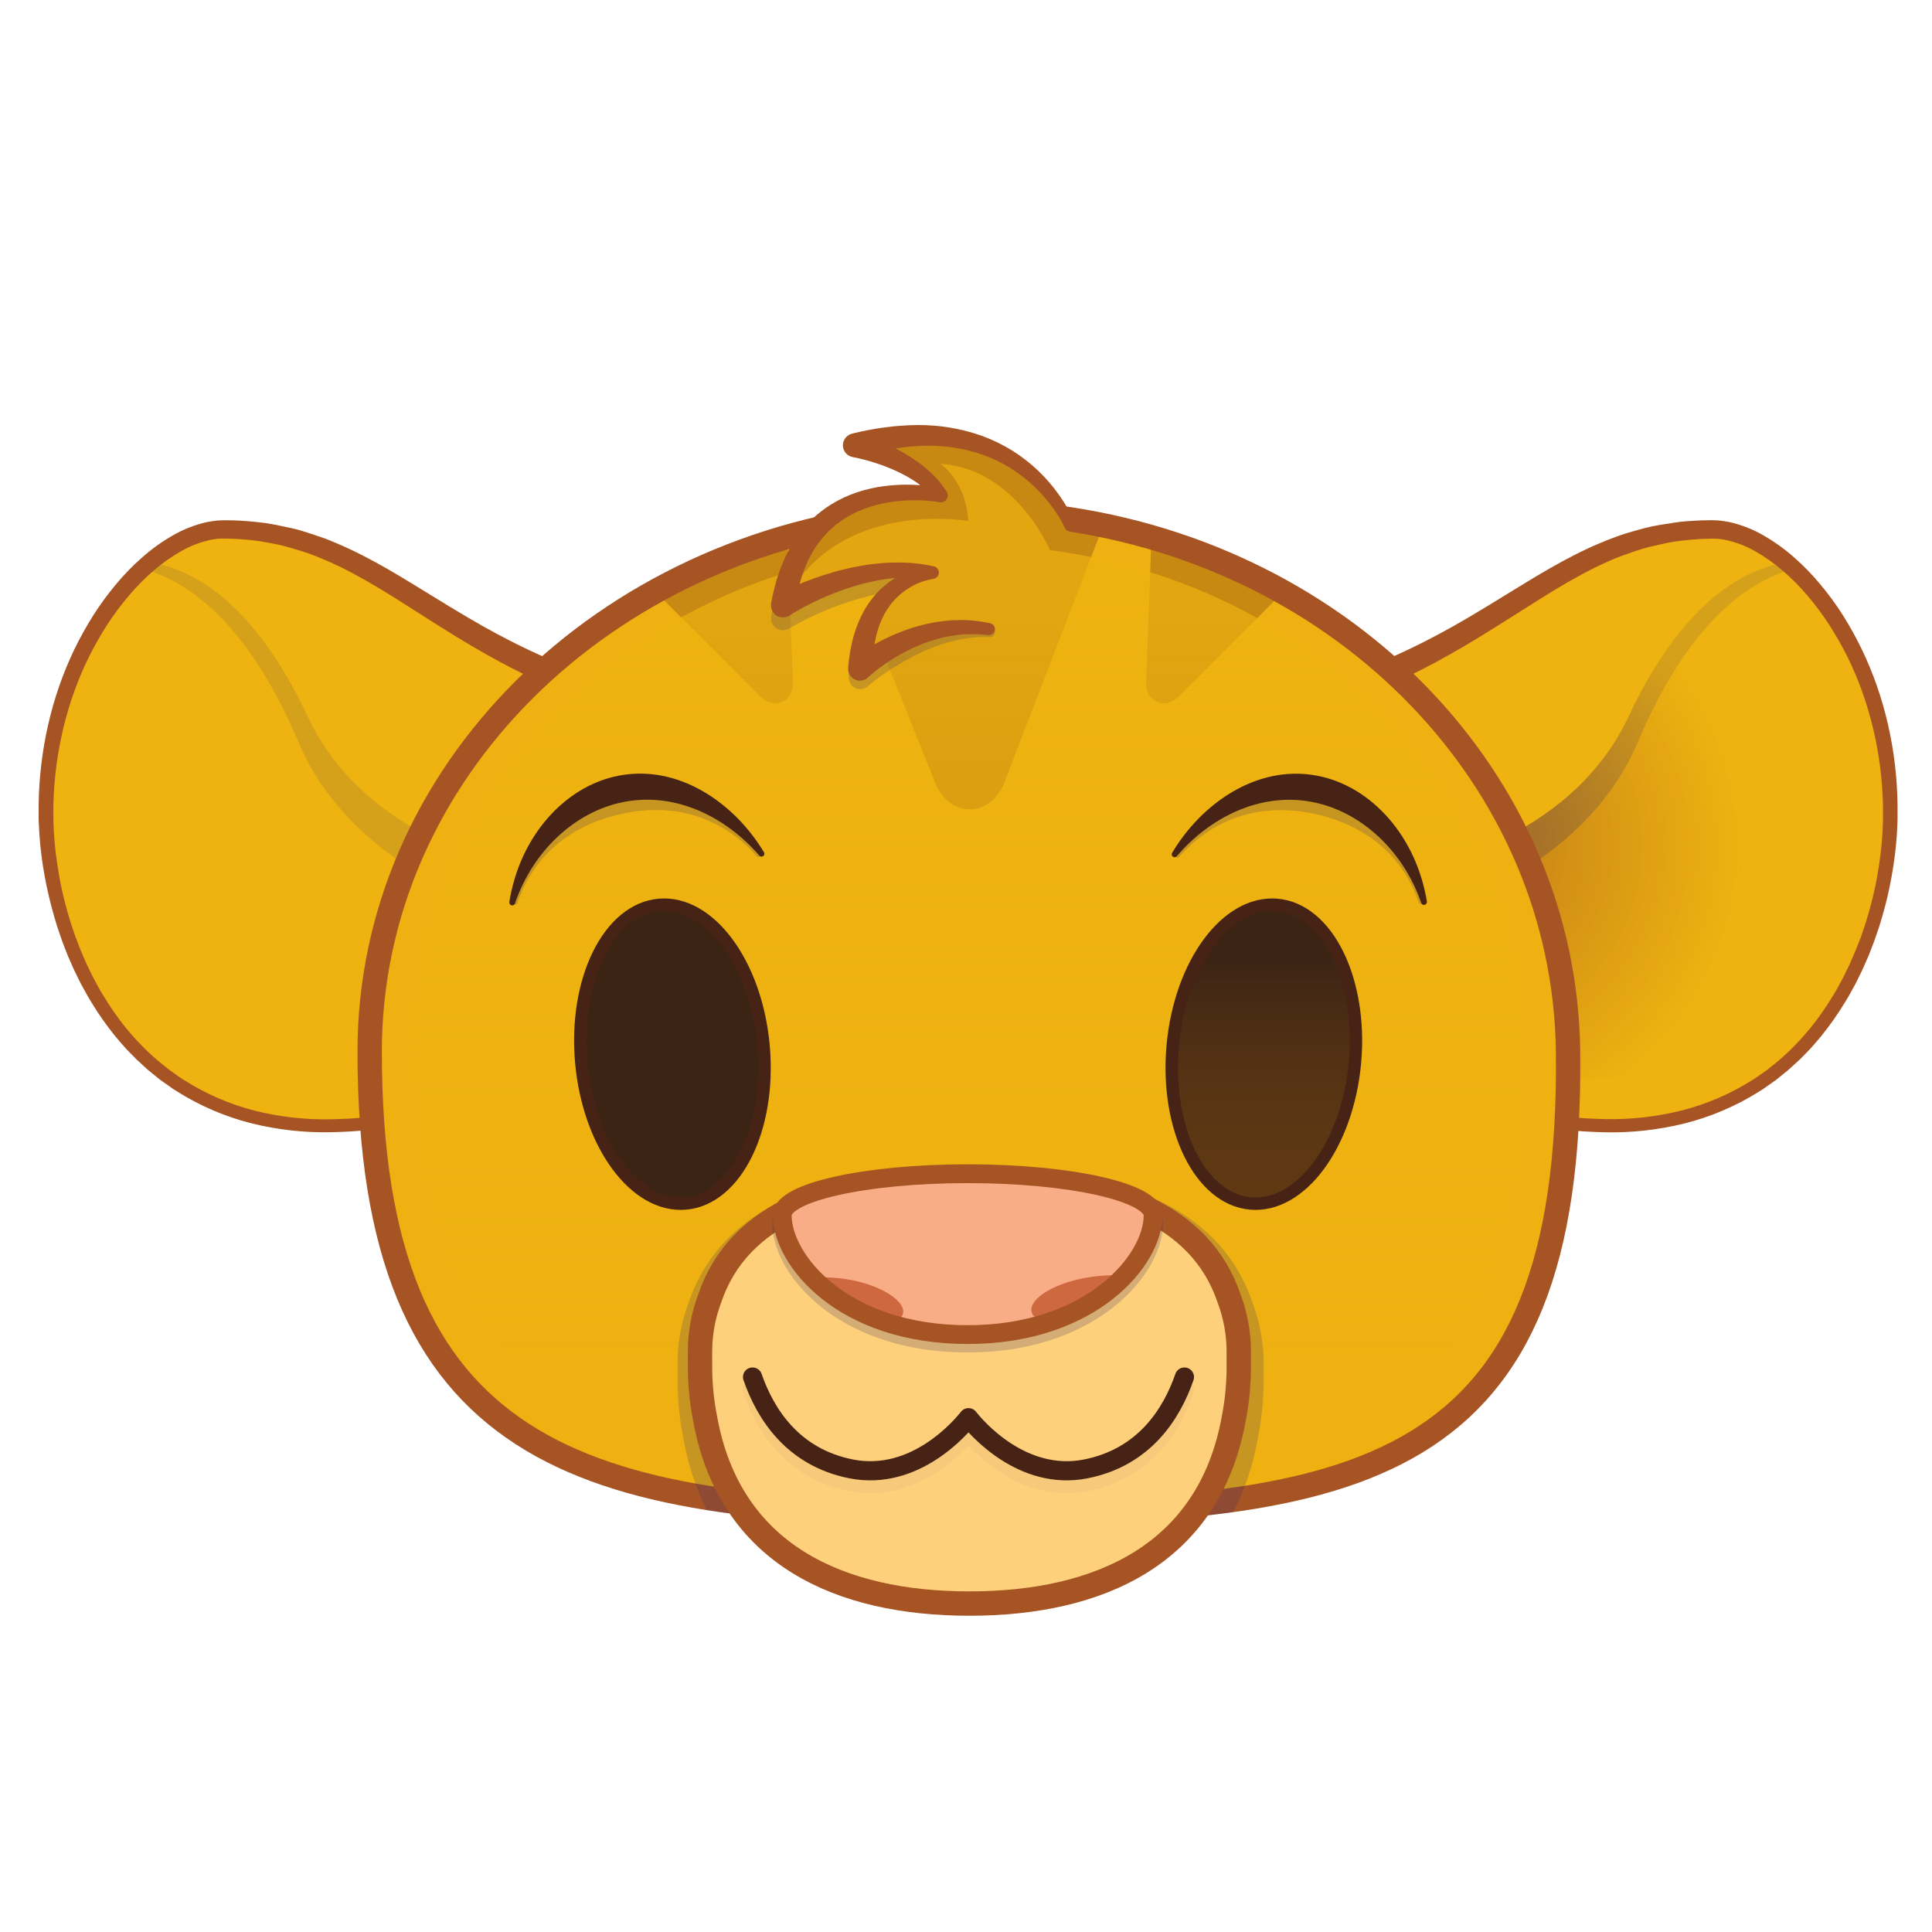<svg width="100" height="100" viewBox="0 0 100 100" fill="none" xmlns="http://www.w3.org/2000/svg">
<path d="M72.061 34.691C78.924 31.638 82.014 27.425 88.635 27.398C92.424 27.382 98.04 33.701 97.836 42.446C97.684 49.004 93.55 59.797 80.641 58.094C75.966 57.475 70.956 41.18 72.061 34.691Z" fill="#EEB310"/>
<path style="mix-blend-mode:multiply" opacity="0.5" d="M83.773 34.369C83.773 34.369 90.709 31.625 93.836 36.128C93.836 36.128 91.66 36.414 89.961 37.395C89.961 37.395 93.497 37.818 94.789 40.562C94.789 40.562 93.497 40.069 92.204 40.632C92.204 40.632 94.38 57.734 79.965 55.623L73.981 40.844C73.981 40.844 78.877 36.269 83.773 34.369Z" fill="url(#paint0_radial)"/>
<path style="mix-blend-mode:darken" opacity="0.24" d="M73.485 47.408C72.236 43.142 71.568 37.842 71.951 35.004C78.68 31.749 82.132 27.63 88.815 27.413C90.055 27.493 91.468 28.215 92.799 29.456C89.963 30.219 87.074 32.959 84.764 38.433C82.347 44.169 76.056 46.737 73.485 47.408Z" fill="url(#paint1_radial)"/>
<path d="M88.639 27.401C82.018 27.429 78.928 31.645 72.065 34.695C71.652 37.117 72.094 40.909 73.051 44.741C73.121 44.8 73.187 44.858 73.26 44.918C73.26 44.918 81.165 43.759 84.299 37.08C86.771 31.814 89.72 29.542 92.47 29.104C91.166 28.003 89.813 27.396 88.639 27.401Z" fill="#EEB310"/>
<path d="M71.8 34.118L72.036 34.013C72.191 33.944 72.428 33.843 72.714 33.705C73.296 33.435 74.154 33.011 75.214 32.416C75.745 32.117 76.326 31.774 76.957 31.39L79.009 30.134C79.746 29.685 80.543 29.214 81.419 28.764C81.857 28.539 82.314 28.319 82.795 28.119C83.032 28.014 83.281 27.922 83.53 27.826C83.779 27.729 84.035 27.644 84.293 27.568C84.551 27.492 84.822 27.415 85.092 27.344C85.362 27.272 85.638 27.215 85.92 27.168C86.201 27.121 86.485 27.078 86.771 27.035C87.057 26.994 87.349 26.97 87.643 26.957C87.79 26.95 87.937 26.936 88.086 26.934L88.531 26.926H88.667L88.776 26.931L88.994 26.943C89.156 26.963 89.338 26.986 89.499 27.019C90.132 27.16 90.739 27.398 91.299 27.725C91.857 28.047 92.382 28.425 92.864 28.852C93.354 29.282 93.809 29.751 94.225 30.253C94.649 30.76 95.04 31.295 95.394 31.853C95.751 32.421 96.076 33.008 96.368 33.613C97.544 36.051 98.181 38.831 98.217 41.658V42.189V42.454L98.206 42.721C98.196 43.065 98.164 43.427 98.133 43.785C98.062 44.494 97.949 45.199 97.808 45.899C97.667 46.598 97.477 47.291 97.262 47.975C97.206 48.145 97.146 48.314 97.088 48.483L97 48.738L96.904 48.988L96.708 49.49L96.491 49.983C96.422 50.15 96.342 50.31 96.262 50.471C96.182 50.632 96.107 50.794 96.022 50.954C95.847 51.268 95.683 51.587 95.488 51.891C95.116 52.506 94.701 53.094 94.248 53.652C94.012 53.923 93.789 54.205 93.532 54.458C93.407 54.586 93.286 54.718 93.157 54.839L92.755 55.206C92.689 55.266 92.625 55.329 92.556 55.387L92.348 55.556L91.93 55.894L91.493 56.203L91.275 56.357C91.203 56.41 91.124 56.453 91.049 56.501C89.852 57.253 88.544 57.811 87.174 58.154C85.843 58.482 84.475 58.634 83.105 58.608C82.437 58.591 81.769 58.562 81.114 58.481C80.78 58.439 80.483 58.442 80.089 58.306C79.756 58.189 79.442 58.026 79.156 57.821C78.621 57.429 78.142 56.966 77.731 56.446C77.338 55.956 76.976 55.441 76.649 54.904C76.032 53.883 75.483 52.823 75.004 51.731C74.535 50.681 74.145 49.639 73.787 48.635C73.146 46.803 72.612 44.936 72.187 43.043C71.854 41.579 71.607 40.096 71.449 38.603C71.342 37.625 71.307 36.641 71.343 35.658C71.36 35.313 71.384 35.046 71.405 34.865L71.481 34.264L71.8 34.118ZM72.628 35.121C72.604 35.274 72.573 35.48 72.545 35.74C72.464 36.662 72.455 37.589 72.517 38.512C72.614 39.971 72.805 41.422 73.09 42.857C73.452 44.728 73.932 46.574 74.528 48.384C74.854 49.38 75.236 50.402 75.679 51.438C76.127 52.507 76.65 53.544 77.243 54.541C77.553 55.052 77.895 55.544 78.266 56.013C78.635 56.484 79.065 56.903 79.544 57.261C79.778 57.431 80.035 57.566 80.307 57.663L80.49 57.718L80.61 57.74L80.669 57.751L80.698 57.756C80.712 57.756 80.687 57.756 80.712 57.756L81.189 57.806C81.823 57.884 82.467 57.91 83.115 57.925C84.428 57.95 85.739 57.802 87.014 57.486C88.313 57.159 89.552 56.628 90.685 55.913C90.757 55.867 90.831 55.828 90.899 55.777L91.105 55.631L91.519 55.337L91.913 55.017L92.111 54.856C92.174 54.801 92.236 54.742 92.301 54.685L92.666 54.347C92.788 54.229 92.903 54.103 93.022 53.98C93.264 53.741 93.476 53.472 93.7 53.217C94.131 52.683 94.525 52.119 94.878 51.53C95.063 51.244 95.217 50.932 95.384 50.63C95.464 50.478 95.536 50.32 95.612 50.166C95.689 50.011 95.764 49.857 95.83 49.696L96.036 49.219L96.227 48.736L96.322 48.495L96.405 48.25C96.461 48.086 96.518 47.922 96.57 47.758C96.774 47.098 96.952 46.43 97.087 45.755C97.221 45.079 97.324 44.399 97.39 43.717C97.416 43.38 97.445 43.05 97.454 42.694L97.463 42.441V41.677C97.4 38.959 96.762 36.301 95.619 33.99C95.334 33.419 95.018 32.865 94.673 32.328C94.333 31.806 93.96 31.306 93.556 30.831C93.163 30.367 92.734 29.934 92.272 29.538C91.832 29.157 91.355 28.82 90.847 28.534C90.371 28.261 89.856 28.063 89.32 27.947C89.255 27.93 89.199 27.929 89.138 27.918C89.077 27.908 89.023 27.899 88.957 27.892L88.738 27.883H88.63H88.548L88.13 27.895C87.99 27.895 87.853 27.913 87.716 27.921C87.44 27.935 87.17 27.974 86.902 28.003C86.633 28.033 86.369 28.082 86.111 28.139C85.852 28.195 85.596 28.254 85.347 28.314C85.098 28.374 84.849 28.451 84.608 28.535C84.366 28.617 84.131 28.703 83.895 28.787C83.659 28.872 83.432 28.971 83.209 29.074C82.76 29.27 82.329 29.486 81.914 29.708C81.084 30.152 80.315 30.624 79.593 31.078L77.558 32.363C76.927 32.761 76.338 33.12 75.801 33.438C74.724 34.073 73.854 34.528 73.246 34.827C72.983 34.96 72.779 35.053 72.628 35.124V35.121Z" fill="#A75425"/>
<path d="M28.16 34.691C21.296 31.638 18.207 27.425 11.586 27.398C7.797 27.386 2.18 33.705 2.382 42.45C2.537 49.004 6.676 59.801 19.579 58.093C24.255 57.475 29.265 41.18 28.16 34.691Z" fill="#EEB310"/>
<path style="mix-blend-mode:multiply" opacity="0.5" d="M16.447 34.369C16.447 34.369 9.511 31.625 6.383 36.128C6.383 36.128 8.56 36.414 10.259 37.395C10.259 37.395 6.723 37.818 5.431 40.562C5.431 40.562 6.723 40.069 8.015 40.632C8.015 40.632 5.84 57.734 20.255 55.623L26.236 40.844C26.236 40.844 21.344 36.269 16.447 34.369Z" fill="url(#paint2_radial)"/>
<path style="mix-blend-mode:darken" opacity="0.24" d="M26.736 47.408C27.984 43.142 28.653 37.842 28.27 35.004C21.541 31.749 18.089 27.63 11.406 27.413C10.166 27.493 8.753 28.215 7.422 29.456C10.258 30.219 13.147 32.959 15.456 38.433C17.872 44.169 24.165 46.737 26.736 47.408Z" fill="url(#paint3_radial)"/>
<path d="M11.586 27.401C18.207 27.429 21.297 31.645 28.16 34.695C28.573 37.117 28.131 40.909 27.173 44.741C27.104 44.8 27.037 44.858 26.965 44.918C26.965 44.918 19.06 43.759 15.925 37.08C13.45 31.814 10.505 29.538 7.755 29.104C9.055 28.003 10.408 27.396 11.586 27.401Z" fill="#EEB310"/>
<path d="M27.593 35.124C27.442 35.053 27.238 34.96 26.976 34.827C26.367 34.528 25.497 34.073 24.42 33.438C23.883 33.12 23.294 32.762 22.663 32.363L20.634 31.073C19.912 30.619 19.143 30.146 18.313 29.703C17.898 29.48 17.466 29.265 17.018 29.068C16.794 28.966 16.564 28.877 16.332 28.782C16.1 28.686 15.862 28.604 15.618 28.529C15.374 28.453 15.129 28.38 14.879 28.308C14.629 28.237 14.373 28.18 14.115 28.133C13.858 28.086 13.591 28.037 13.324 27.997C13.057 27.957 12.786 27.93 12.51 27.915C12.373 27.908 12.236 27.892 12.096 27.89L11.677 27.877H11.596H11.487L11.269 27.887C11.203 27.893 11.149 27.905 11.088 27.912C11.027 27.92 10.971 27.924 10.905 27.941C10.37 28.058 9.855 28.256 9.379 28.528C8.869 28.816 8.39 29.154 7.948 29.538C7.491 29.933 7.065 30.363 6.675 30.825C6.271 31.299 5.898 31.799 5.558 32.322C5.213 32.858 4.897 33.413 4.613 33.983C3.466 36.295 2.827 38.952 2.763 41.671V42.434L2.774 42.688C2.782 43.041 2.812 43.373 2.838 43.711C2.904 44.392 3.009 45.072 3.141 45.748C3.274 46.423 3.453 47.09 3.657 47.752C3.71 47.916 3.767 48.079 3.822 48.243L3.905 48.488L4 48.73L4.186 49.212L4.392 49.69C4.457 49.85 4.533 50.005 4.61 50.159C4.686 50.314 4.758 50.471 4.838 50.624C5.004 50.925 5.159 51.233 5.344 51.524C5.697 52.112 6.09 52.676 6.521 53.211C6.746 53.469 6.958 53.738 7.2 53.974C7.32 54.096 7.434 54.222 7.556 54.34L7.931 54.687C7.994 54.744 8.054 54.803 8.122 54.858L8.32 55.019L8.714 55.339L9.127 55.633L9.33 55.778C9.398 55.829 9.472 55.868 9.544 55.914C10.676 56.632 11.915 57.166 13.214 57.496C14.49 57.812 15.801 57.959 17.114 57.935C17.762 57.919 18.405 57.894 19.04 57.815L19.517 57.766C19.542 57.766 19.517 57.766 19.53 57.766L19.56 57.76L19.619 57.75L19.738 57.728L19.921 57.672C20.194 57.575 20.451 57.44 20.685 57.271C21.164 56.913 21.593 56.493 21.961 56.023C22.334 55.554 22.675 55.062 22.984 54.55C23.578 53.554 24.102 52.517 24.55 51.447C24.993 50.411 25.375 49.388 25.701 48.394C26.297 46.584 26.777 44.737 27.139 42.866C27.424 41.432 27.615 39.981 27.711 38.522C27.774 37.599 27.765 36.672 27.684 35.75C27.648 35.483 27.617 35.277 27.593 35.124ZM28.781 34.589C28.781 34.589 28.793 34.684 28.816 34.864C28.839 35.043 28.861 35.311 28.878 35.657C28.915 36.64 28.879 37.625 28.772 38.603C28.614 40.098 28.368 41.583 28.034 43.049C27.609 44.942 27.075 46.809 26.435 48.641C26.078 49.645 25.685 50.685 25.216 51.736C24.738 52.829 24.189 53.889 23.572 54.91C23.244 55.444 22.883 55.958 22.49 56.446C22.08 56.965 21.602 57.426 21.069 57.817C20.783 58.023 20.469 58.186 20.137 58.302C19.743 58.438 19.446 58.436 19.112 58.478C18.459 58.559 17.793 58.587 17.121 58.605C15.749 58.631 14.38 58.479 13.047 58.151C11.677 57.809 10.369 57.25 9.173 56.498C9.097 56.45 9.018 56.407 8.946 56.355L8.728 56.2L8.29 55.891L7.873 55.553L7.665 55.384C7.596 55.326 7.532 55.263 7.466 55.203L7.07 54.839C6.941 54.714 6.82 54.582 6.695 54.458C6.438 54.205 6.217 53.923 5.979 53.652C5.525 53.095 5.111 52.506 4.738 51.891C4.548 51.587 4.38 51.268 4.205 50.954C4.12 50.795 4.045 50.631 3.965 50.471C3.885 50.311 3.804 50.15 3.736 49.983L3.519 49.49L3.322 48.988L3.227 48.738L3.139 48.483C3.082 48.314 3.022 48.145 2.966 47.975C2.751 47.291 2.567 46.598 2.42 45.899C2.273 45.199 2.16 44.494 2.089 43.785C2.058 43.427 2.026 43.065 2.016 42.721L2 42.454V42.189V41.656C2.038 38.829 2.673 36.05 3.849 33.611C4.142 33.007 4.469 32.419 4.827 31.851C5.182 31.294 5.572 30.76 5.996 30.253C6.411 29.75 6.866 29.282 7.357 28.852C7.839 28.425 8.364 28.047 8.923 27.725C9.481 27.4 10.086 27.162 10.717 27.021C10.878 26.988 11.06 26.965 11.222 26.945L11.441 26.933L11.549 26.928H11.685L12.13 26.936C12.278 26.936 12.426 26.952 12.573 26.959C12.867 26.972 13.157 27.009 13.445 27.038C13.733 27.066 14.018 27.114 14.296 27.17C14.575 27.226 14.852 27.285 15.125 27.346C15.398 27.407 15.663 27.485 15.922 27.57C16.182 27.655 16.439 27.741 16.692 27.828C16.944 27.914 17.189 28.018 17.426 28.12C17.903 28.321 18.364 28.541 18.802 28.765C19.678 29.216 20.475 29.687 21.212 30.136L23.263 31.392C23.895 31.774 24.477 32.119 25.007 32.418C26.067 33.013 26.925 33.437 27.507 33.707C27.793 33.845 28.03 33.946 28.186 34.015L28.74 34.261L28.781 34.589Z" fill="#A75425"/>
<path d="M54.694 26.782C69.666 28.765 80.996 40.386 81.162 54.427C81.42 76.446 70.456 78.324 49.763 78.324C30.012 78.324 19.134 75.366 19.134 54.427C19.134 39.999 31.268 28.128 46.842 26.64C46.838 26.64 52.468 26.506 54.694 26.782Z" fill="#EEB111"/>
<path d="M45.942 25.572C52.363 25.903 43.948 23.117 45.158 22.832C52.112 21.195 54.976 26.477 54.976 26.477C57.093 26.642 57.17 27.034 57.17 27.034L52.019 40.416C52.019 40.416 51.569 41.874 50.206 41.884C48.842 41.893 48.376 40.443 48.376 40.443L45.701 33.772C45.701 33.772 44.633 34.804 44.544 34.553C44.517 30.626 47.925 29.604 47.925 29.604C47.925 29.604 44.879 29.261 40.644 31.104C40.638 28.251 43.828 25.462 45.942 25.572Z" fill="#C88912"/>
<path d="M34.089 30.791C35.058 30.132 36.087 29.567 37.164 29.105C38.331 28.602 39.535 28.19 40.766 27.875L41.037 35.264C41.037 35.264 41.119 36.046 40.477 36.326C39.835 36.605 39.318 36.015 39.318 36.015L34.089 30.791Z" fill="#C88A12"/>
<path d="M66.273 30.791C65.305 30.132 64.275 29.567 63.198 29.105C62.032 28.602 60.827 28.19 59.596 27.875L59.325 35.264C59.325 35.264 59.243 36.046 59.885 36.326C60.527 36.605 61.045 36.015 61.045 36.015L66.273 30.791Z" fill="#C88912"/>
<path d="M54.694 26.782C69.666 28.765 80.996 40.386 81.162 54.427C81.42 76.446 70.456 78.324 49.763 78.324C30.012 78.324 19.134 75.366 19.134 54.427C19.134 39.999 31.268 28.128 46.842 26.64C46.838 26.64 52.468 26.506 54.694 26.782Z" stroke="#A75425" stroke-width="1.261" stroke-miterlimit="10"/>
<path d="M55.459 27.385C55.459 27.385 52.822 20.715 44.286 23.044C44.286 23.044 47.389 23.754 48.682 25.63C48.682 25.63 41.635 24.078 40.536 31.32C40.536 31.32 44.739 28.927 48.527 29.625C48.527 29.625 44.739 29.832 44.544 34.553C44.544 34.553 47.583 31.902 51.188 32.549" fill="#C88912"/>
<path style="mix-blend-mode:overlay" opacity="0.7" d="M54.345 28.473C68.17 30.302 78.632 41.034 78.785 53.999C79.023 74.331 68.888 76.812 49.793 76.064C31.407 75.344 21.508 73.335 21.508 53.999C21.508 42.699 29.57 33.097 40.793 29.605C40.984 29.434 40.448 31.254 40.643 31.104C43.011 26.538 48.254 26.707 50.114 26.962C50.114 26.962 50.114 25.103 48.677 24.004C52.572 24.254 54.345 28.473 54.345 28.473Z" fill="url(#paint4_linear)"/>
<g style="mix-blend-mode:darken" opacity="0.2">
<path d="M46.312 30.599C46.37 30.541 47.171 29.965 47.552 29.805H47.515C47.425 29.796 47.336 29.793 47.245 29.787C47.154 29.782 47.065 29.777 46.975 29.777H46.704L46.434 29.783C45.716 29.807 45.001 29.893 44.297 30.041C43.597 30.187 42.907 30.378 42.231 30.614C42.061 30.672 40.021 31.407 39.993 31.529L39.923 31.895C39.901 32.007 39.911 32.123 39.952 32.23C39.993 32.336 40.064 32.429 40.155 32.498C40.246 32.566 40.355 32.608 40.469 32.618C40.583 32.628 40.697 32.605 40.799 32.553L40.845 32.53C40.904 32.494 40.98 32.45 41.05 32.41L41.266 32.291C41.412 32.212 41.561 32.136 41.711 32.06C41.861 31.985 42.011 31.913 42.163 31.844C42.315 31.774 42.469 31.705 42.624 31.64C43.241 31.377 43.874 31.154 44.52 30.972C45.107 30.802 45.706 30.678 46.312 30.599V30.599Z" fill="#262262"/>
</g>
<g style="mix-blend-mode:darken" opacity="0.2">
<path d="M51.367 32.321C50.14 32.339 48.917 32.476 47.716 32.729C45.876 33.124 44.014 33.874 43.923 34.527V34.977C43.923 35.132 43.983 35.381 44.102 35.498C44.158 35.554 44.225 35.598 44.298 35.628C44.371 35.657 44.45 35.672 44.529 35.672C44.608 35.671 44.686 35.655 44.759 35.624C44.832 35.594 44.898 35.549 44.953 35.492C44.967 35.478 48.064 32.807 51.207 32.979C51.636 33.002 51.534 32.351 51.367 32.321Z" fill="#262262"/>
</g>
<path d="M55.126 27.337C55.078 27.232 55.016 27.113 54.954 27.001C54.892 26.89 54.824 26.777 54.755 26.667C54.615 26.448 54.464 26.235 54.302 26.031C53.982 25.622 53.622 25.246 53.227 24.909C52.835 24.573 52.41 24.279 51.959 24.03C51.509 23.784 51.036 23.584 50.546 23.432C49.56 23.139 48.53 23.022 47.504 23.087C47.247 23.102 46.99 23.122 46.734 23.157C46.478 23.191 46.221 23.229 45.971 23.276C45.843 23.3 45.716 23.328 45.589 23.353L45.207 23.442L44.825 23.538L44.452 23.651L44.427 22.429C44.496 22.448 44.547 22.463 44.604 22.482L44.769 22.537C44.879 22.574 44.986 22.613 45.094 22.653C45.308 22.733 45.519 22.819 45.726 22.912C46.144 23.095 46.55 23.305 46.942 23.541C47.037 23.601 47.138 23.661 47.233 23.725C47.328 23.788 47.424 23.854 47.519 23.92C47.615 23.986 47.71 24.058 47.796 24.131C47.882 24.205 47.974 24.279 48.063 24.354C48.152 24.43 48.236 24.511 48.318 24.596C48.4 24.681 48.48 24.766 48.559 24.852C48.638 24.939 48.712 25.033 48.782 25.129C48.851 25.226 48.918 25.325 48.984 25.423C49.029 25.48 49.056 25.549 49.06 25.622C49.065 25.694 49.047 25.766 49.01 25.829C48.972 25.891 48.917 25.94 48.851 25.97C48.785 26 48.711 26.009 48.639 25.996L48.606 25.99C48.511 25.973 48.394 25.956 48.285 25.944C48.177 25.932 48.062 25.922 47.95 25.913C47.725 25.898 47.499 25.892 47.274 25.893C46.826 25.896 46.379 25.936 45.938 26.012C45.503 26.087 45.076 26.205 44.664 26.364C44.26 26.521 43.876 26.726 43.519 26.973C42.819 27.47 42.255 28.135 41.879 28.908C41.782 29.101 41.696 29.299 41.62 29.501C41.545 29.704 41.474 29.91 41.418 30.122C41.362 30.334 41.31 30.547 41.266 30.764C41.245 30.871 41.227 30.981 41.208 31.09L41.16 31.419L40.206 30.785C40.302 30.735 40.37 30.697 40.453 30.656C40.535 30.615 40.611 30.577 40.69 30.538C40.849 30.462 41.007 30.39 41.167 30.32C41.485 30.181 41.808 30.053 42.137 29.938C42.3 29.879 42.464 29.822 42.63 29.769C42.796 29.717 42.961 29.665 43.128 29.617C43.295 29.568 43.463 29.521 43.632 29.482C43.801 29.443 43.97 29.4 44.14 29.366C44.311 29.331 44.482 29.299 44.654 29.27C44.825 29.242 44.997 29.214 45.171 29.196C45.345 29.178 45.518 29.158 45.692 29.143C45.865 29.129 46.04 29.119 46.215 29.118H46.477H46.74C46.827 29.118 46.915 29.125 47.002 29.13C47.089 29.135 47.177 29.138 47.264 29.148L47.526 29.175C47.613 29.183 47.7 29.199 47.786 29.211C47.96 29.232 48.132 29.273 48.303 29.307C48.383 29.315 48.456 29.353 48.51 29.411C48.563 29.47 48.594 29.546 48.597 29.625C48.599 29.705 48.572 29.783 48.522 29.844C48.471 29.906 48.4 29.947 48.322 29.96L48.262 29.971L48.183 29.984L48.093 30.003C48.032 30.017 47.971 30.033 47.909 30.051C47.788 30.087 47.668 30.13 47.55 30.178C47.431 30.225 47.317 30.282 47.206 30.344C47.095 30.404 46.987 30.471 46.883 30.543C46.78 30.616 46.68 30.693 46.585 30.775C46.49 30.857 46.4 30.945 46.315 31.037C46.271 31.079 46.233 31.132 46.192 31.177C46.151 31.222 46.113 31.272 46.075 31.324C46 31.423 45.93 31.526 45.865 31.633L45.77 31.796C45.74 31.851 45.714 31.909 45.686 31.964C45.657 32.02 45.631 32.077 45.608 32.136C45.584 32.194 45.556 32.25 45.535 32.31C45.494 32.431 45.449 32.548 45.416 32.671C45.399 32.733 45.379 32.793 45.365 32.855L45.322 33.046C45.289 33.169 45.276 33.3 45.251 33.428C45.226 33.556 45.221 33.685 45.204 33.809L45.178 34.2L45.172 34.593L44.122 34.092C44.165 34.056 44.195 34.035 44.229 34.009L44.325 33.937C44.391 33.889 44.457 33.842 44.523 33.8C44.656 33.71 44.79 33.625 44.924 33.544C45.194 33.381 45.47 33.23 45.751 33.091C45.892 33.021 46.034 32.954 46.178 32.891C46.321 32.828 46.466 32.768 46.612 32.711C46.758 32.653 46.906 32.601 47.053 32.55C47.201 32.498 47.352 32.454 47.504 32.411C47.656 32.368 47.808 32.331 47.961 32.295C48.114 32.259 48.268 32.229 48.424 32.204C48.579 32.18 48.735 32.158 48.89 32.139C49.046 32.12 49.203 32.107 49.361 32.101C49.518 32.096 49.675 32.095 49.832 32.093L50.068 32.101C50.146 32.101 50.224 32.109 50.303 32.117L50.537 32.139L50.77 32.172C50.925 32.19 51.078 32.228 51.232 32.256C51.311 32.269 51.382 32.313 51.43 32.378C51.478 32.443 51.499 32.523 51.489 32.603C51.478 32.683 51.437 32.756 51.374 32.806C51.311 32.856 51.231 32.88 51.151 32.872H51.121C50.98 32.861 50.84 32.838 50.699 32.833L50.487 32.823H50.275C50.204 32.823 50.134 32.823 50.063 32.828L49.852 32.838C49.711 32.852 49.571 32.862 49.431 32.885C49.292 32.908 49.153 32.929 49.014 32.954C48.876 32.98 48.739 33.012 48.603 33.05C48.468 33.088 48.331 33.125 48.197 33.168C48.062 33.211 47.929 33.257 47.798 33.308C47.666 33.36 47.535 33.414 47.406 33.469C47.276 33.523 47.148 33.585 47.024 33.649C46.9 33.713 46.772 33.777 46.649 33.846C46.526 33.914 46.403 33.985 46.282 34.058C46.041 34.205 45.807 34.362 45.58 34.53C45.466 34.613 45.356 34.698 45.248 34.785C45.195 34.828 45.141 34.873 45.09 34.917L45.014 34.984C44.992 35.005 44.963 35.031 44.95 35.044C44.865 35.132 44.756 35.193 44.637 35.218C44.518 35.244 44.394 35.233 44.281 35.187C44.167 35.141 44.071 35.062 44.003 34.961C43.935 34.86 43.899 34.74 43.9 34.618V34.543L43.948 34.095L44.017 33.646C44.049 33.497 44.077 33.348 44.113 33.201C44.149 33.053 44.185 32.905 44.236 32.759L44.307 32.539C44.331 32.467 44.362 32.395 44.389 32.324C44.441 32.179 44.509 32.037 44.574 31.898C44.605 31.828 44.645 31.76 44.681 31.691C44.716 31.622 44.753 31.555 44.796 31.488C44.839 31.421 44.876 31.355 44.919 31.289L45.053 31.099C45.149 30.974 45.244 30.849 45.35 30.735C45.403 30.677 45.455 30.619 45.511 30.565C45.568 30.512 45.621 30.453 45.682 30.403C45.798 30.298 45.92 30.2 46.046 30.108C46.173 30.013 46.303 29.933 46.438 29.855C46.577 29.774 46.72 29.7 46.867 29.634C47.008 29.572 47.152 29.517 47.299 29.47C47.447 29.425 47.594 29.386 47.746 29.355C47.823 29.34 47.898 29.327 47.976 29.316L48.093 29.303C48.136 29.303 48.17 29.296 48.224 29.293L48.182 29.953C48.023 29.937 47.865 29.912 47.705 29.904C47.625 29.898 47.546 29.89 47.466 29.888L47.228 29.881C47.149 29.881 47.068 29.881 46.988 29.881C46.907 29.881 46.828 29.881 46.747 29.888L46.508 29.901L46.267 29.923C46.108 29.936 45.949 29.96 45.79 29.982C45.632 30.004 45.472 30.033 45.313 30.066C45.154 30.099 44.997 30.134 44.841 30.169C44.684 30.204 44.528 30.248 44.373 30.294C44.219 30.34 44.063 30.39 43.91 30.436C43.756 30.483 43.603 30.539 43.452 30.596C43.3 30.652 43.149 30.709 42.999 30.771C42.849 30.833 42.7 30.895 42.554 30.962C42.258 31.094 41.967 31.235 41.682 31.385C41.539 31.46 41.396 31.537 41.261 31.617C41.191 31.657 41.122 31.697 41.056 31.738C40.989 31.779 40.916 31.822 40.865 31.857C40.766 31.922 40.651 31.957 40.532 31.959C40.414 31.96 40.298 31.927 40.198 31.865C40.097 31.802 40.017 31.712 39.966 31.606C39.915 31.499 39.896 31.38 39.91 31.263L39.915 31.224L39.985 30.857C40.014 30.735 40.038 30.613 40.069 30.491C40.13 30.248 40.196 30.006 40.277 29.767C40.358 29.527 40.447 29.289 40.545 29.058C40.647 28.823 40.76 28.594 40.885 28.372C41.009 28.147 41.147 27.931 41.297 27.723C41.749 27.093 42.317 26.556 42.971 26.139C43.402 25.867 43.864 25.648 44.347 25.486C44.823 25.327 45.313 25.216 45.81 25.155C46.3 25.094 46.795 25.073 47.288 25.093C47.533 25.103 47.779 25.122 48.023 25.151C48.145 25.165 48.266 25.182 48.388 25.202C48.511 25.222 48.628 25.243 48.763 25.273L48.386 25.835C48.324 25.76 48.264 25.683 48.196 25.612C48.127 25.541 48.057 25.471 47.988 25.402C47.918 25.333 47.841 25.268 47.762 25.211C47.684 25.154 47.604 25.089 47.524 25.029C47.444 24.969 47.36 24.913 47.274 24.86C47.188 24.807 47.101 24.753 47.014 24.702C46.928 24.65 46.838 24.602 46.746 24.556C46.655 24.51 46.564 24.46 46.472 24.418C46.101 24.244 45.718 24.093 45.327 23.968C45.132 23.904 44.933 23.846 44.735 23.793C44.639 23.768 44.536 23.743 44.437 23.721L44.289 23.688C44.242 23.678 44.187 23.667 44.152 23.662C44.014 23.64 43.887 23.572 43.793 23.47C43.698 23.367 43.641 23.236 43.63 23.096C43.62 22.957 43.657 22.819 43.735 22.703C43.813 22.587 43.928 22.501 44.061 22.459L44.127 22.438L44.537 22.343L44.951 22.258L45.368 22.184C45.508 22.164 45.647 22.14 45.787 22.122C46.068 22.085 46.349 22.054 46.632 22.036C46.914 22.018 47.193 22 47.476 22C48.621 21.99 49.76 22.181 50.839 22.565C51.108 22.663 51.371 22.776 51.629 22.901C51.886 23.026 52.137 23.163 52.381 23.313C52.863 23.614 53.314 23.964 53.726 24.356C54.136 24.746 54.506 25.175 54.831 25.638C54.994 25.868 55.145 26.106 55.283 26.352C55.352 26.474 55.418 26.599 55.481 26.727C55.544 26.855 55.601 26.979 55.657 27.124C55.681 27.193 55.678 27.269 55.648 27.335C55.618 27.402 55.564 27.454 55.497 27.483C55.429 27.511 55.354 27.512 55.286 27.486C55.218 27.46 55.162 27.409 55.13 27.344L55.126 27.337Z" fill="#A75425"/>
<g style="mix-blend-mode:darken" opacity="0.2">
<path d="M64.858 67.506C63.323 62.855 58.639 60.498 50.936 60.498C50.709 60.498 50.474 60.498 50.237 60.504C49.999 60.511 49.76 60.498 49.536 60.498C41.833 60.498 37.149 62.855 35.616 67.506C35.268 68.454 35.084 69.454 35.071 70.464C35.071 70.677 35.071 70.899 35.071 71.161C35.055 72.25 35.153 73.337 35.363 74.406C35.588 75.713 36 76.98 36.586 78.17C40.421 78.776 44.818 78.952 49.765 78.952C54.559 78.952 59.533 78.862 63.84 78.264C64.454 77.048 64.883 75.748 65.113 74.406C65.323 73.337 65.421 72.25 65.405 71.161C65.405 70.9 65.405 70.678 65.405 70.464C65.391 69.454 65.206 68.454 64.858 67.506V67.506Z" fill="#262262"/>
</g>
<g style="mix-blend-mode:darken" opacity="0.2">
<path d="M39.263 44.269C37.557 41.965 35.301 40.34 32.449 40.893C29.368 41.491 27.023 43.554 26.446 46.676C26.435 46.742 26.695 46.653 26.686 46.719C27.618 43.97 29.794 42.484 32.381 41.982C35.11 41.454 37.515 42.291 39.263 44.269Z" fill="#262262"/>
<path d="M39.263 44.269C37.557 41.965 35.301 40.34 32.449 40.893C29.368 41.491 27.023 43.554 26.446 46.676C26.435 46.742 26.695 46.653 26.686 46.719C27.618 43.97 29.794 42.484 32.381 41.982C35.11 41.454 37.515 42.291 39.263 44.269Z" stroke="#262262" stroke-width="0.198" stroke-linecap="round" stroke-linejoin="round"/>
</g>
<path d="M32.261 41.362C29.674 41.864 27.446 43.967 26.514 46.716C27.01 43.472 29.253 40.838 32.048 40.296C35.092 39.706 37.917 41.695 39.414 44.188C37.668 42.166 35.021 40.826 32.261 41.362Z" fill="#462314" stroke="#462314" stroke-width="0.298" stroke-linecap="round" stroke-linejoin="round"/>
<g style="mix-blend-mode:darken" opacity="0.2">
<path d="M60.948 44.3C62.644 41.989 64.889 40.352 67.746 40.894C70.83 41.478 73.185 43.532 73.775 46.651C73.788 46.717 73.525 46.629 73.536 46.695C72.591 43.95 70.408 42.473 67.819 41.983C65.09 41.466 62.686 42.314 60.948 44.3Z" fill="#262262"/>
<path d="M60.948 44.3C62.644 41.989 64.889 40.352 67.746 40.894C70.83 41.478 73.185 43.532 73.775 46.651C73.788 46.717 73.525 46.629 73.536 46.695C72.591 43.95 70.408 42.473 67.819 41.983C65.09 41.466 62.686 42.314 60.948 44.3Z" stroke="#262262" stroke-width="0.198" stroke-linecap="round" stroke-linejoin="round"/>
</g>
<path d="M67.934 41.361C70.523 41.851 72.76 43.944 73.704 46.689C73.194 43.445 70.937 40.824 68.144 40.296C65.098 39.718 62.282 41.721 60.797 44.22C62.532 42.19 65.173 40.837 67.934 41.361Z" fill="#462314" stroke="#462314" stroke-width="0.298" stroke-linecap="round" stroke-linejoin="round"/>
<path d="M70.133 54.984C69.751 59.252 67.332 62.522 64.728 62.291C62.123 62.061 60.319 58.411 60.699 54.144C61.079 49.877 63.5 46.606 66.105 46.837C68.71 47.068 70.51 50.721 70.133 54.984Z" fill="#603913"/>
<path d="M70.133 54.984C69.751 59.252 67.332 62.522 64.728 62.291C62.123 62.061 60.319 58.411 60.699 54.144C61.079 49.877 63.5 46.606 66.105 46.837C68.71 47.068 70.51 50.721 70.133 54.984Z" fill="url(#paint5_linear)"/>
<path d="M70.133 54.984C69.751 59.252 67.332 62.522 64.728 62.291C62.123 62.061 60.319 58.411 60.699 54.144C61.079 49.877 63.5 46.606 66.105 46.837C68.71 47.068 70.51 50.721 70.133 54.984Z" stroke="#462314" stroke-width="0.643" stroke-linecap="round" stroke-linejoin="round"/>
<path d="M30.087 54.984C30.469 59.252 32.889 62.522 35.493 62.291C38.098 62.061 39.903 58.411 39.522 54.144C39.141 49.877 36.721 46.606 34.116 46.837C31.511 47.068 29.707 50.716 30.087 54.984Z" fill="#603913"/>
<path d="M30.087 54.984C30.469 59.252 32.889 62.522 35.493 62.291C38.098 62.061 39.903 58.411 39.522 54.144C39.141 49.877 36.721 46.606 34.116 46.837C31.511 47.068 29.707 50.716 30.087 54.984Z" fill="url(#paint6_linear)"/>
<path d="M30.087 54.984C30.469 59.252 32.889 62.522 35.493 62.291C38.098 62.061 39.903 58.411 39.522 54.144C39.141 49.877 36.721 46.606 34.116 46.837C31.511 47.068 29.707 50.716 30.087 54.984Z" stroke="#462314" stroke-width="0.643" stroke-linecap="round" stroke-linejoin="round"/>
<path d="M64.117 70.5C64.117 70.286 64.117 70.071 64.117 69.851C64.106 68.961 63.941 68.079 63.629 67.244C62.148 62.794 57.387 61.014 50.843 61.014C50.619 61.014 50.395 61.014 50.175 61.02C49.956 61.027 49.729 61.014 49.508 61.014C42.965 61.014 38.203 62.794 36.722 67.244C36.41 68.079 36.245 68.961 36.234 69.851C36.229 70.071 36.229 70.286 36.234 70.5C36.218 71.493 36.308 72.484 36.503 73.458C37.789 80.499 43.507 83 50.17 83H50.186C56.85 83 62.566 80.495 63.854 73.458C64.046 72.484 64.134 71.493 64.117 70.5V70.5Z" fill="#FFD07B"/>
<path d="M64.117 70.5C64.117 70.286 64.117 70.071 64.117 69.851C64.106 68.961 63.941 68.079 63.629 67.244C62.148 62.794 57.387 61.014 50.843 61.014C50.619 61.014 50.395 61.014 50.175 61.02C49.956 61.027 49.729 61.014 49.508 61.014C42.965 61.014 38.203 62.794 36.722 67.244C36.41 68.079 36.245 68.961 36.234 69.851C36.229 70.071 36.229 70.286 36.234 70.5C36.218 71.493 36.308 72.484 36.503 73.458C37.789 80.499 43.507 83 50.17 83H50.186C56.85 83 62.566 80.495 63.854 73.458C64.046 72.484 64.134 71.493 64.117 70.5V70.5Z" stroke="#A75425" stroke-width="1.261" stroke-miterlimit="10"/>
<g style="mix-blend-mode:darken" opacity="0.2">
<path d="M50.085 70.002C46.28 70.002 43.876 68.733 42.53 67.668C40.952 66.42 39.971 64.752 39.971 63.315C39.971 62.463 41.009 61.816 43.142 61.338C45.001 60.921 47.467 60.692 50.085 60.692C52.703 60.692 55.168 60.921 57.027 61.338C59.161 61.815 60.198 62.463 60.198 63.315C60.198 64.754 59.204 66.427 57.602 67.681C56.249 68.74 53.846 70.002 50.085 70.002Z" fill="#262262"/>
</g>
<path d="M59.685 62.902C59.685 65.233 56.486 69.078 50.087 69.078C43.593 69.078 40.488 65.205 40.488 62.902C40.488 61.714 44.782 60.751 50.087 60.751C55.392 60.751 59.685 61.714 59.685 62.902Z" fill="#F9AD86"/>
<path d="M57.758 66.003C54.905 66.003 52.873 67.323 53.494 68.098C54.034 68.772 58.543 66.003 57.758 66.003Z" fill="#CD683F"/>
<path d="M42.552 66.113C45.241 66.113 47.233 67.435 46.65 68.165C46.143 68.801 41.814 66.113 42.552 66.113Z" fill="#CD683F"/>
<path d="M59.685 62.902C59.685 65.233 56.486 69.078 50.087 69.078C43.593 69.078 40.488 65.205 40.488 62.902C40.488 61.714 44.782 60.751 50.087 60.751C55.392 60.751 59.685 61.714 59.685 62.902Z" stroke="#A75425" stroke-width="0.974" stroke-miterlimit="10"/>
<g style="mix-blend-mode:darken" opacity="0.2">
<g style="mix-blend-mode:darken" opacity="0.2">
<path d="M55.224 77.289C54.057 77.289 52.882 76.921 51.776 76.201C51.173 75.804 50.62 75.336 50.13 74.806C49.638 75.335 49.085 75.802 48.482 76.198C47.034 77.141 45.468 77.481 43.956 77.18C40.658 76.525 39.159 74.057 38.484 72.102C38.462 72.041 38.453 71.975 38.457 71.91C38.461 71.845 38.478 71.782 38.507 71.723C38.535 71.665 38.575 71.612 38.623 71.569C38.672 71.526 38.729 71.492 38.791 71.471C38.852 71.45 38.917 71.441 38.982 71.445C39.047 71.449 39.111 71.465 39.17 71.494C39.228 71.522 39.281 71.562 39.324 71.611C39.367 71.659 39.401 71.716 39.422 71.778C40.281 74.264 41.872 75.755 44.15 76.207C45.421 76.46 46.696 76.177 47.941 75.367C48.621 74.92 49.228 74.371 49.739 73.738C49.785 73.678 49.845 73.63 49.912 73.597C49.98 73.564 50.054 73.547 50.13 73.547V73.547C50.205 73.547 50.279 73.564 50.347 73.597C50.414 73.63 50.474 73.678 50.52 73.738C51.031 74.371 51.638 74.92 52.318 75.367C53.559 76.177 54.837 76.46 56.109 76.207C58.386 75.755 59.977 74.264 60.837 71.778C60.859 71.716 60.892 71.659 60.935 71.611C60.978 71.562 61.031 71.522 61.089 71.494C61.148 71.465 61.212 71.449 61.277 71.445C61.342 71.441 61.407 71.45 61.468 71.471C61.53 71.492 61.587 71.526 61.636 71.569C61.684 71.612 61.724 71.665 61.753 71.723C61.781 71.782 61.798 71.845 61.802 71.91C61.806 71.975 61.797 72.041 61.775 72.102C61.099 74.057 59.601 76.525 56.302 77.18C55.947 77.252 55.586 77.288 55.224 77.289V77.289Z" fill="#262262"/>
</g>
</g>
<path d="M38.952 71.275C39.62 73.192 41.031 75.428 44.052 76.029C47.384 76.691 49.784 73.819 50.129 73.379C50.474 73.819 52.874 76.691 56.206 76.029C59.227 75.428 60.642 73.192 61.306 71.275" stroke="#462314" stroke-width="0.992" stroke-linecap="round" stroke-linejoin="round"/>
<defs>
<radialGradient id="paint0_radial" cx="0" cy="0" r="1" gradientUnits="userSpaceOnUse" gradientTransform="translate(75.003 43.759) rotate(180) scale(15.281)">
<stop stop-color="#933F22"/>
<stop offset="1" stop-color="#933F22" stop-opacity="0"/>
</radialGradient>
<radialGradient id="paint1_radial" cx="0" cy="0" r="1" gradientUnits="userSpaceOnUse" gradientTransform="translate(79.542 43.166) scale(10.24)">
<stop stop-color="#262262"/>
<stop offset="1" stop-color="#262262" stop-opacity="0.5"/>
</radialGradient>
<radialGradient id="paint2_radial" cx="0" cy="0" r="1" gradientUnits="userSpaceOnUse" gradientTransform="translate(85663.5 5110.36) scale(3331.9 3565.39)">
<stop stop-color="#933F22"/>
<stop offset="1" stop-color="#933F22" stop-opacity="0"/>
</radialGradient>
<radialGradient id="paint3_radial" cx="0" cy="0" r="1" gradientUnits="userSpaceOnUse" gradientTransform="translate(-31500.6 4462.87) rotate(180) scale(2248.92 2145.94)">
<stop stop-color="#262262"/>
<stop offset="1" stop-color="#262262" stop-opacity="0.5"/>
</radialGradient>
<linearGradient id="paint4_linear" x1="50.148" y1="71.227" x2="50.148" y2="30.549" gradientUnits="userSpaceOnUse">
<stop stop-color="#EEB310" stop-opacity="0"/>
<stop offset="1" stop-color="#EEB310"/>
</linearGradient>
<linearGradient id="paint5_linear" x1="65.416" y1="63.15" x2="65.416" y2="49.748" gradientUnits="userSpaceOnUse">
<stop stop-color="#603913" stop-opacity="0"/>
<stop offset="1" stop-color="#3C2415"/>
</linearGradient>
<linearGradient id="paint6_linear" x1="3308.55" y1="6721.79" x2="3308.55" y2="4547.78" gradientUnits="userSpaceOnUse">
<stop stop-color="#603913" stop-opacity="0"/>
<stop offset="1" stop-color="#3C2415"/>
</linearGradient>
</defs>
</svg>
